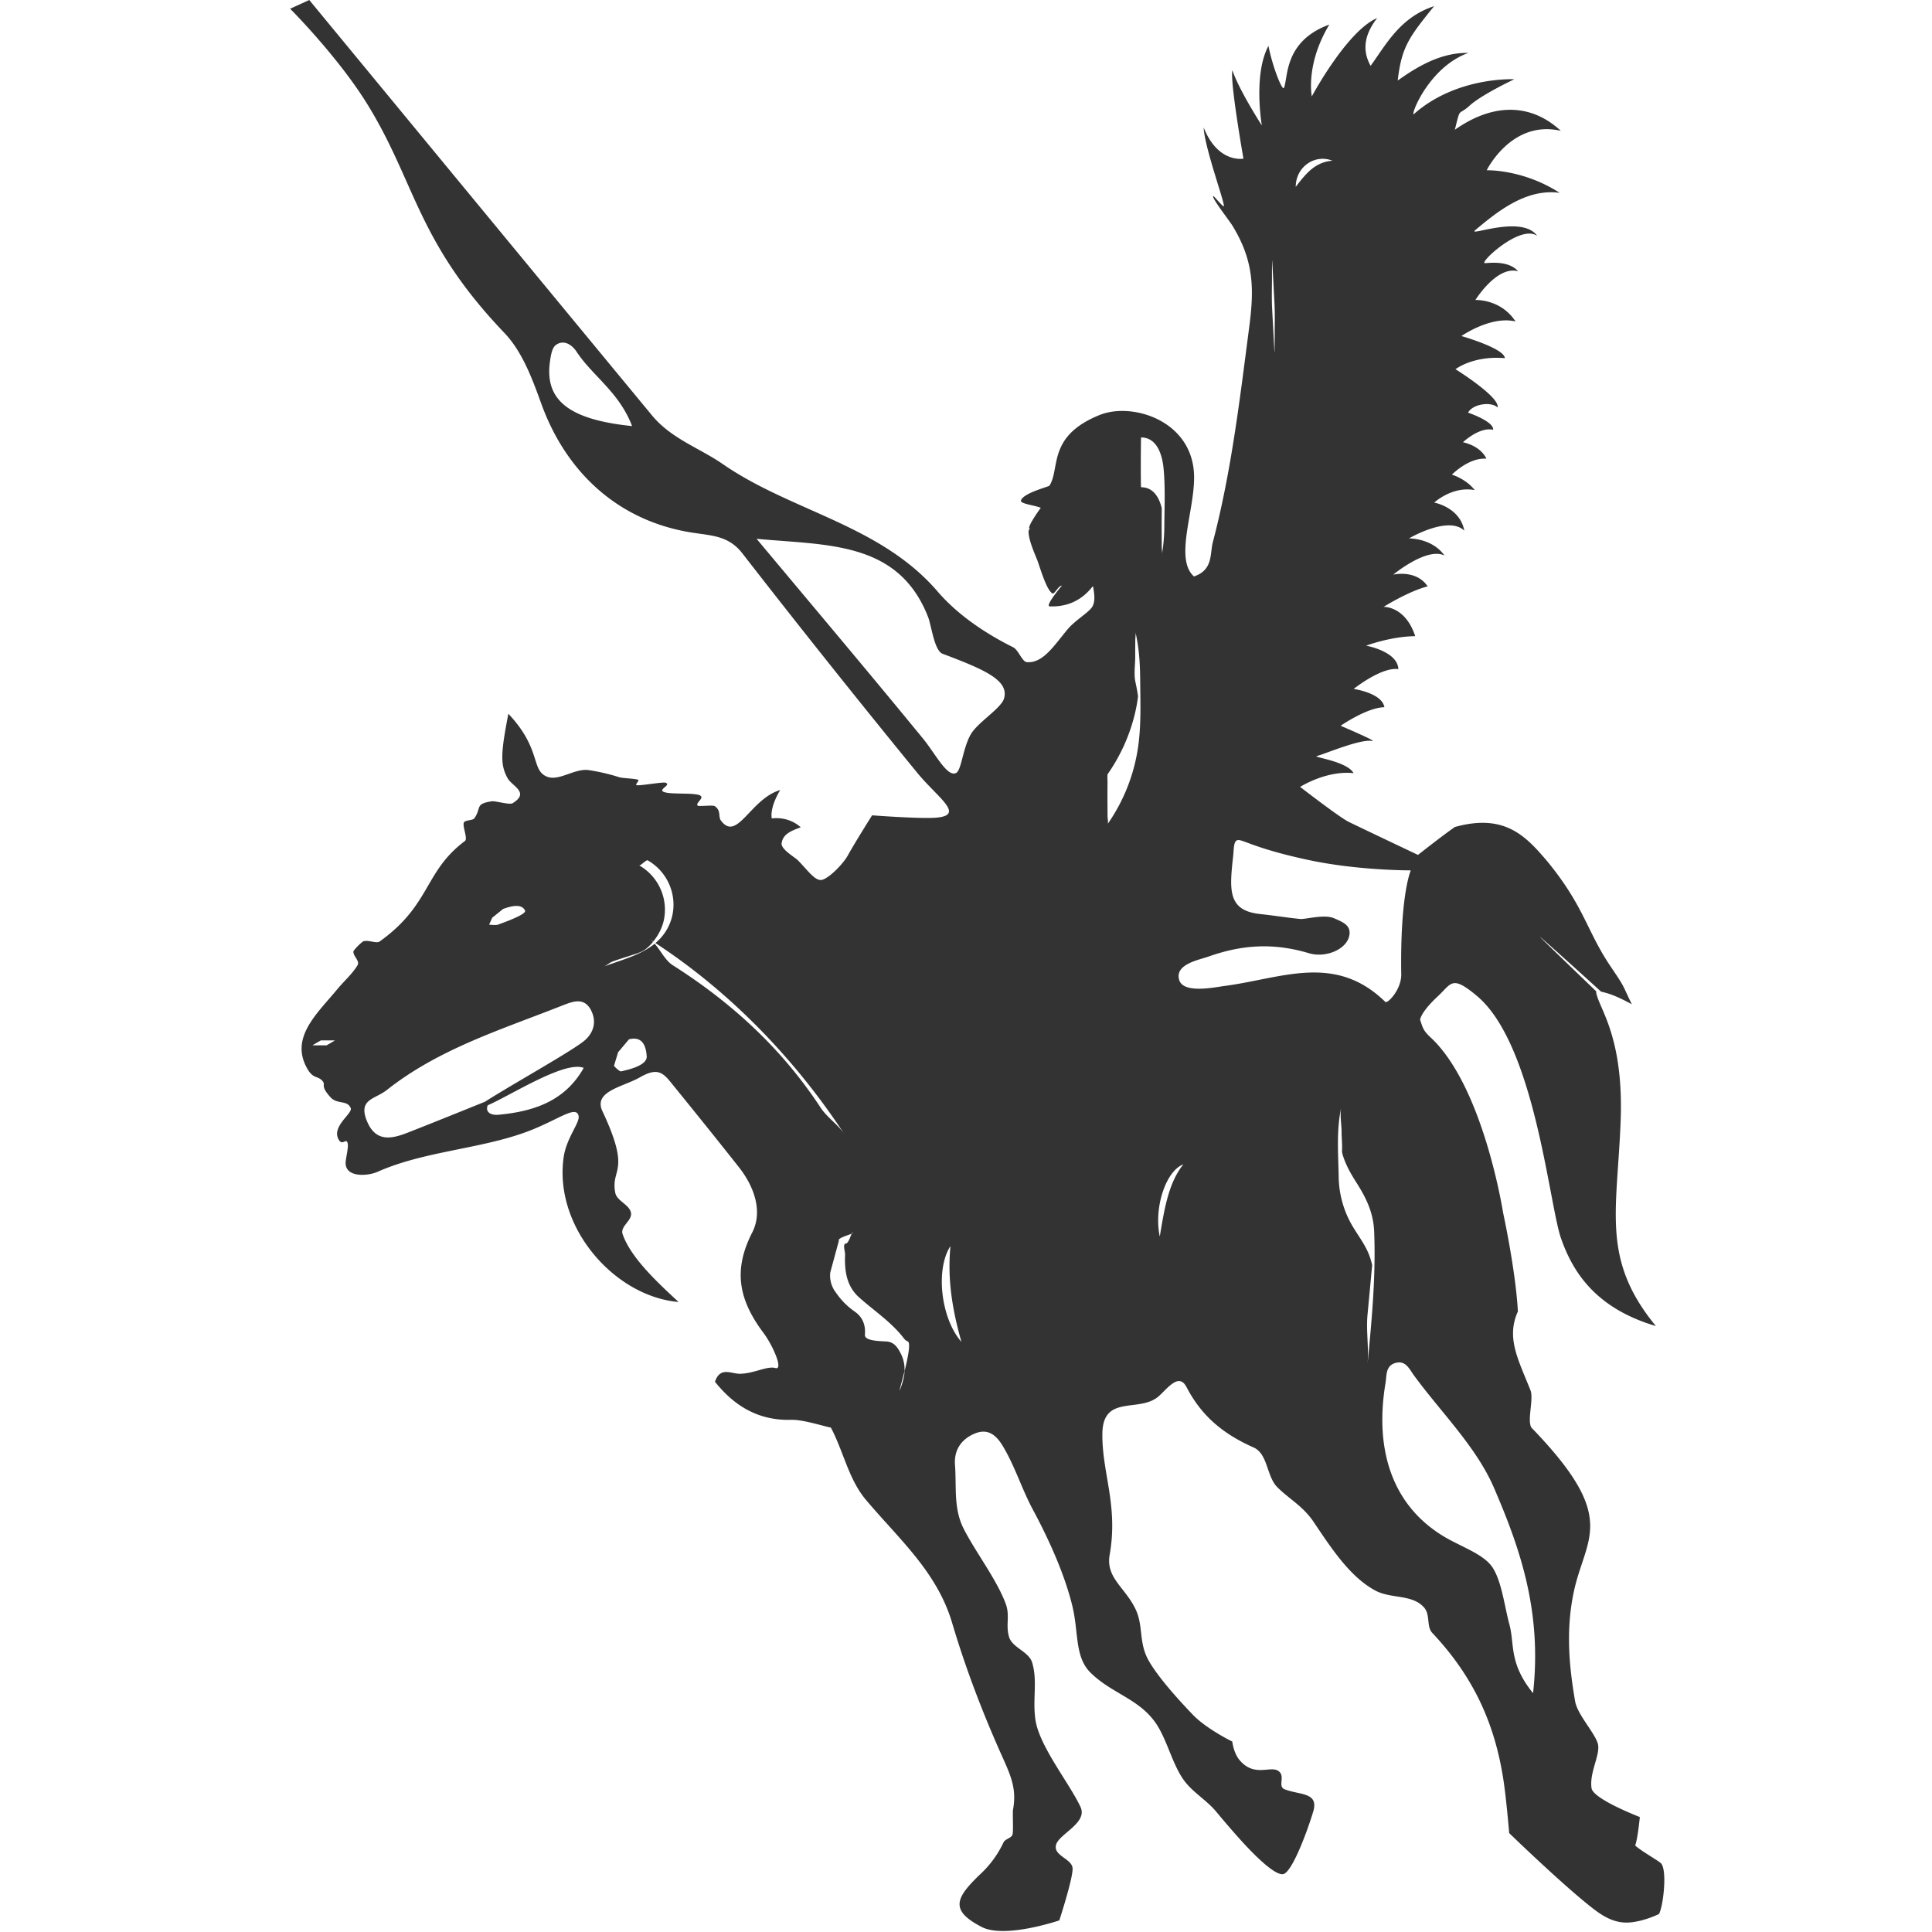 <?xml version="1.0" standalone="no"?><!DOCTYPE svg PUBLIC "-//W3C//DTD SVG 1.1//EN" "http://www.w3.org/Graphics/SVG/1.1/DTD/svg11.dtd"><svg class="icon" width="200px" height="200.00px" viewBox="0 0 1024 1024" version="1.1" xmlns="http://www.w3.org/2000/svg"><path fill="#333333" d="M551.89 268.791s14.866 1.791 23.566 4.964c3.659 1.331-26.662 6.422-29.451 6.55-2.738 0.128 5.885-11.514 5.885-11.514zM562.816 310.395s12.461-4.35 24.64-15.199c-3.94 9.544-10.849 26.943-31.088 26.201-2.789-0.102 6.448-11.002 6.448-11.002z"  /><path fill="#333333" d="M880.043 987.298c-3.864-2.815-10.03-6.166-13.356-9.135 1.407-3.864 2.456-15.096 2.456-15.096s-24.691-9.467-25.587-15.275c-1.228-8.111 4.503-17.399 3.454-23.028-1.049-5.629-10.874-15.71-12.154-22.977-3.224-18.653-4.938-37.587-0.844-57.443 6.115-29.783 24.589-38.995-21.774-87.098-3.454-2.738 0.87-15.506-1.049-20.367-6.448-16.248-12.998-27.736-6.678-41.783-1.151-21.698-7.855-52.428-7.855-52.428s-10.414-66.961-38.508-92.906c-3.992-3.685-4.171-5.476-5.476-9.314 0.665-3.173 4.529-7.855 9.211-12.205 7.599-7.062 7.471-11.591 20.853-0.435 30.781 25.664 38.252 110.28 44.649 128.574 6.397 18.295 18.73 37.127 50.253 46.44-28.888-35.208-20.572-60.308-18.678-108.182 1.868-46.952-12.486-61.102-13.024-69.366l-0.307-0.23s-26.534-25.485-29.246-28.299c-1.945-2.047 19.42 17.169 32.214 28.836 3.173 0.793 6.781 1.51 16.299 6.704-5.399-11.105-3.301-8.29-11.181-19.958-12.691-18.73-13.868-31.6-33.365-55.498-11.565-13.612-22.644-25.868-49.255-18.499-7.753 5.45-19.523 14.789-19.523 14.789s-24.768-11.719-36.666-17.476c-4.938-2.405-25.817-18.576-25.817-18.576s13.919-8.853 28.35-7.267c-3.633-6.525-22.44-8.495-19.369-9.135 3.07-0.614 22.619-9.058 29.092-7.958 3.812 0.64-16.606-8.034-16.606-8.034s14.098-9.749 23.207-9.825c-1.279-7.599-16.299-9.697-16.299-9.697s14.764-11.796 23.694-10.491c-0.384-9.493-17.092-12.435-17.092-12.435s12.896-4.887 26.022-5.041c-5.245-16.069-16.759-15.531-16.759-15.531s13.177-8.265 23.361-10.874c-6.115-9.083-18.243-6.218-18.243-6.218s17.86-14.764 27.173-10.107c-6.601-9.314-18.832-9.083-18.832-9.083s20.777-12.282 29.323-4.119c-2.328-12.435-15.941-14.866-15.941-14.866s9.493-8.853 21.467-6.627c-4.631-5.987-12.103-8.188-12.103-8.188s8.981-9.186 18.295-8.444c-3.301-7.062-12.435-8.725-12.435-8.725s8.674-8.239 16.017-6.627c0.281-4.529-13.305-9.058-13.305-9.058 2.508-4.708 12.41-5.987 15.608-2.738 1.51-5.476-22.261-20.29-22.261-20.29s9.288-7.292 26.15-5.859c-0.205-5.194-23.028-11.719-23.028-11.719s15.608-10.9 28.683-7.727c-7.804-12.026-21.263-11.386-21.263-11.386s11.361-18.346 22.644-15.224c-4.989-5.68-14.661-4.452-17.578-4.299-3.48 0.179 18.73-20.905 27.711-14.431-8.213-11.565-37.536 0.844-32.802-3.122 10.977-9.16 26.662-22.261 44.7-19.702-19.523-12.614-38.687-11.975-38.687-11.975s13.152-26.917 39.276-20.905c-15.506-14.38-35.438-15.147-56.163-0.563 3.147-12.691 1.535-7.036 7.804-12.768 6.499-5.936 23.719-13.996 23.719-13.996s-30.756-1.612-53.426 18.627c-1.075-1.356 9.109-25.536 29.092-32.598-15.02-0.307-27.941 7.881-37.459 14.636 2.021-18.09 6.371-23.386 19.267-39.404-17.962 5.859-25.357 20.188-33.647 31.625-3.429-6.243-4.913-14.508 3.48-25.331-15.992 6.755-34.645 41.528-34.645 41.528s-3.48-16.887 9.288-38.073c-24.333 8.853-21.749 28.504-24.077 33.57-0.793 1.714-5.859-10.542-8.188-22.261-8.188 15.224-3.505 42.167-3.505 42.167s-12.103-18.73-15.608-29.271c-1.356 5.936 5.859 46.85 5.859 46.85s-13.459 2.687-21.109-16.529c0.589 11.412 12.384 42.909 10.542 41.809-1.254-0.742-5.143-5.604-5.424-5.45-1.228 0.614 8.444 12.896 10.158 15.71 11.284 18.474 11.591 33.186 8.93 53.451-5.015 38.355-9.467 76.786-19.318 114.297-1.638 6.243 0.256 14.661-10.004 18.167-10.951-9.672 1.407-37.28-0.051-55.575-2.2-27.583-33.186-36.82-49.997-29.988-27.736 11.233-20.751 28.146-26.508 37.408-0.409 0.64-13.689 3.812-15.122 7.804-0.921 2.559 13.587 2.789 12.512 6.141-1.254 3.915-1.484 7.702-5.22 8.393-2.354 0.435-3.275 0.435-3.275 2.124 0 4.196 2.917 10.874 4.452 14.636 1.407 3.454 4.836 16.069 8.162 18.039 1.126 0.665 3.198-4.222 5.041-4.094 2.584 0.179 3.403 2.149 5.68 2.866 4.273 1.356 10.874-4.145 10.977-1.893 0.051 1.356 1.714 7.369-0.947 10.772-2.252 2.891-9.007 6.96-12.666 11.361-7.292 8.751-13.049 18.09-21.621 17.425-2.482-0.179-4.427-6.499-7.292-7.906-14.661-7.292-29.399-17.194-39.967-29.502-30.5-35.515-77.452-42.372-113.939-67.601-12.179-8.444-27.25-13.382-37.485-25.792C291.236 154.443 163.915 0 163.915 0L153.783 4.631s25.331 25.331 40.939 50.637c25.715 41.707 26.175 72.59 72.59 121.154 9.442 9.877 14.738 24.128 19.472 37.255 13.74 38.125 42.321 62.739 80.087 68.624 10.9 1.689 19.344 1.714 26.585 10.977a5988.931 5988.931 0 0 0 92.829 116.472c10.849 13.177 25.638 22.389 9.697 23.642-8.469 0.665-33.749-1.254-33.749-1.254s-8.879 14.047-12.845 21.212c-2.533 4.58-9.672 11.821-13.535 12.947-3.71 1.075-7.727-5.066-12.998-10.363-1.74-1.74-9.16-5.834-8.572-9.135 0.793-4.554 4.427-6.243 10.132-8.316-7.011-6.243-15.327-4.682-15.327-4.682s-1.561-4.938 4.427-15.071c-15.838 4.682-22.875 27.813-31.446 16.12-1.484-2.021 0.256-5.194-3.224-7.574-1.023-0.691-8.393 0.23-8.981-0.23-1.791-1.356 4.606-4.503 0.512-5.706-4.273-1.279-16.171-0.102-18.96-1.817-2.124-1.305 4.478-3.531 1.305-4.682-1.331-0.486-13.996 1.791-15.327 1.305-0.972-0.358 1.791-2.508 0.768-2.866-1.996-0.691-8.034-0.742-10.03-1.356a103.243 103.243 0 0 0-16.171-3.761c-7.318-0.998-15.582 5.911-21.851 3.557-8.904-3.352-2.866-14.559-20.674-33.417-4.017 20.93-4.375 26.943-0.384 34.184 2.328 4.222 11.949 7.548 2.61 13.254-1.561 0.947-9.186-1.305-10.926-1.049-9.262 1.407-5.322 3.352-9.365 9.083-0.768 1.075-4.734 0.87-5.45 2.073-1.075 1.791 2.175 8.623 0.512 9.877-21.826 16.376-17.936 33.775-45.212 53.272-1.791 1.279-6.269-1.1-8.827 0a26.534 26.534 0 0 0-4.938 4.938c-0.947 2.277 3.429 5.245 2.098 7.548-2.559 4.478-7.139 8.418-10.926 12.998-10.286 12.435-24.154 24.691-16.632 40.274 3.633 7.548 5.962 5.015 8.827 8.06 2.2 2.354-1.561 2.328 4.427 8.827 3.531 3.838 8.904 1.279 10.644 5.706 1.126 2.866-10.644 9.877-6.243 16.887 2.047 3.275 4.043-1.663 4.682 2.073 0.384 2.175-1.228 8.213-1.151 10.363 0.281 7.446 11.616 6.781 17.015 4.375 24.436-10.823 53.451-11.924 78.27-20.905 16.862-6.115 26.764-14.712 28.197-8.751 0.844 3.582-6.397 11.565-7.906 21.902-5.348 37.178 27.045 73.921 60.897 76.786-10.695-9.953-25.28-23.259-29.655-35.975-1.458-4.247 5.45-7.216 4.375-11.565-1.049-4.196-7.446-6.064-8.265-10.312-2.61-13.331 8.751-10.209-6.806-43.268-5.015-10.644 11.028-12.87 19.932-17.988 8.623-4.964 11.796-2.866 16.094 2.431 12.179 14.994 24.333 30.065 36.308 45.238 8.162 10.312 12.742 23.514 7.062 34.594-10.312 20.137-7.062 35.822 5.936 53.195 4.964 6.601 10.772 19.881 6.346 18.653-4.427-1.228-11.207 2.917-18.781 3.045-4.631 0.077-10.465-3.992-13.254 4.222 10.312 12.947 23.156 20.649 40.351 20.188 6.192-0.179 16.401 3.173 21.084 4.119 6.601 12.41 9.416 27.378 18.448 38.125 17.45 20.802 37.792 38.176 45.852 65.477 6.704 22.644 15.122 44.905 24.64 66.526 5.783 13.126 9.8 20.086 7.625 32.291-0.358 1.945 0.281 11.412-0.307 13.305-0.589 1.893-3.915 2.277-4.759 4.145a54.654 54.654 0 0 1-12.205 16.734c-13.254 12.666-16.478 19.241 0.691 28.094 12.282 6.32 41.093-3.505 41.093-3.505s7.088-21.698 7.036-27.404c-0.051-5.296-10.363-6.729-8.776-12.64 1.535-5.757 16.862-11.591 12.998-20.009-5.604-12.231-21.698-31.984-23.873-46.005-1.689-10.849 1.177-20.674-1.765-30.551-1.765-5.962-10.593-7.855-12.282-13.689-1.868-6.422 0.64-11.105-1.765-17.553-4.81-12.947-16.017-27.404-22.312-39.813-5.45-10.747-3.685-22.363-4.554-33.672-0.614-7.983 3.377-13.74 10.439-16.683 8.879-3.71 13.228 3.454 16.452 9.314 5.501 9.953 9.007 21.007 14.405 31.037 8.009 14.866 16.887 34.056 21.032 51.583 3.224 13.715 1.126 26.508 9.493 34.773 11.002 10.874 25.024 13.638 34.056 25.996 6.576 8.981 9.314 23.335 16.145 31.958 4.708 5.936 11.489 9.825 16.35 15.659 4.58 5.501 9.237 10.951 14.073 16.248 5.066 5.552 17.015 17.962 21.57 16.913 4.554-1.049 12.282-21.416 15.813-33.007 3.198-10.542-7.088-8.776-15.122-11.949-3.966-1.561 0.793-7.164-3.505-9.825-4.273-2.661-12.64 3.505-20.367-5.629-3.224-3.812-3.864-9.825-3.864-9.825s-13.459-6.576-20.725-14.047c-7.139-7.369-21.16-22.696-24.947-31.6-3.633-8.572-1.714-16.401-5.629-24.589-5.45-11.463-15.864-16.504-13.689-28.811 4.631-26.227-4.171-43.498-3.864-64.274 0.307-21.186 20.035-10.516 30.193-20.009 4.938-4.606 10.491-12.051 14.405-4.554 7.062 13.51 17.22 23.873 35.464 31.958 7.753 3.429 6.857 15.25 12.64 21.084 6.192 6.218 13.638 10.03 19.267 18.423 9.595 14.278 19.369 29.22 32.726 36.385 8.265 4.427 19.293 1.868 25.638 8.776 3.71 4.017 1.228 10.158 4.554 13.689 21.928 23.335 33.749 48.718 38.125 81.059 1.305 9.621 2.61 25.024 2.61 25.024s28.862 27.967 44.419 39.967c4.606 3.557 10.132 7.216 17.066 7.446 6.525 0.205 14.508-2.866 17.911-4.554 2.303-4.094 4.606-24.359 0.742-27.148zM291.441 192.03c0.435-3.25 1.049-7.702 3.25-9.237 4.196-2.942 8.495-0.077 10.951 3.685 8.367 12.742 22.542 21.34 29.374 39.353-33.8-3.454-46.184-13.919-43.575-33.8zM176.913 551.834l-1.612 0.947-1.612 0.921c-0.051 0.026-0.537 0.358-0.691 0.358h-7.42c0.154 0 0.512-0.307 0.665-0.409l1.612-0.947 1.612-0.921c0.051-0.026 0.537-0.358 0.691-0.358h7.42c-0.154 0-0.537 0.333-0.665 0.409z m83.976-65.426l5.757-4.631c7.958-2.994 10.619-1.279 11.642 0.844 1.023 2.124-13.024 6.934-14.226 7.42-1.177 0.486-4.81 0.026-4.81 0.026l1.638-3.659z m3.454 104.42c-5.169 0.486-7.113-2.124-5.808-5.015 12.051-5.194 40.888-23.821 50.841-19.804-10.312 18.371-27.864 23.182-45.033 24.819z m44.7-38.687c-8.034 6.166-38.918 23.386-51.993 31.805-13.663 5.501-27.327 11.054-41.067 16.427-8.776 3.429-17.092 5.015-21.672-6.601-4.401-11.258 4.503-11.156 10.67-16.017 27.736-21.902 60.667-32.009 92.599-44.624 6.039-2.38 12.154-4.862 15.813 2.584 2.994 6.115 1.151 12.205-4.35 16.427z m20.342 15.685c-1.075 0.358-3.966-2.891-3.966-2.891l2.175-7.216 5.783-6.857c7.216-1.817 9.032 3.608 9.39 9.032 0.333 5.399-12.307 7.548-13.382 7.932z m27.225-56.215c-4.017-2.559-6.371-7.727-9.621-11.412-7.574 6.166-17.936 8.674-27.02 12.128 1.612-0.614 2.942-2.021 4.58-2.635 3.198-1.228 6.448-2.175 9.697-3.25 2.815-0.921 5.962-1.74 8.29-3.633 1.305-1.075 2.482-2.277 3.557-3.582a13.356 13.356 0 0 0-2.098-1.714c0.768 0.486 1.484 1.023 2.226 1.51 2.533-3.07 4.452-6.678 5.45-10.542a26.994 26.994 0 0 0-12.947-29.834c0.742 0.435 3.761-3.096 4.58-2.635 12.64 7.216 17.45 23.335 10.414 36.18-1.689 3.07-3.838 5.552-6.32 7.65 39.762 25.996 74.1 61.665 100.173 101.324-3.403-5.194-9.186-8.853-12.614-14.073-20.521-31.242-46.875-55.472-78.347-75.481z m120.668 224.27c-1.356 3.531 0.435-2.277 2.124-9.186a17.962 17.962 0 0 0-1.817-8.955c-1.638-3.326-3.608-6.525-7.804-6.729-4.068-0.23-11.642-0.358-11.361-3.557 0.435-5.194-1.203-9.493-5.68-12.486a38.892 38.892 0 0 1-9.672-9.851 14.585 14.585 0 0 1-2.994-10.747l4.554-16.759c-0.844-1.382 4.887-2.891 6.781-3.736 0.256-0.512 0.461-0.768 0.614-0.461 0.051 0.102-0.23 0.281-0.614 0.461-0.691 1.433-1.714 5.066-3.07 5.22-1.868 0.205-0.384 4.145-0.435 5.808-0.333 8.469 0.665 16.683 7.42 22.721 8.06 7.216 17.271 13.177 23.924 21.954a5.117 5.117 0 0 0 1.919 1.433c1.638 0.793-0.026 8.776-1.714 15.685-0.179 3.07-1.023 6.141-2.175 9.186z m26.482-75.43c-1.714 17.681 1.023 33.826 5.808 50.764-10.849-12.333-13.894-38.38-5.808-50.764z m28.376-290.207c-1.51 5.169-13.74 12.512-17.476 18.755-4.324 7.216-5.041 19.216-7.881 20.674-4.708 2.456-10.926-10.081-17.553-18.192-29.118-35.54-58.773-70.646-88.224-105.904 37.127 3.531 75.072 1.023 90.885 41.4 1.791 4.554 3.301 17.86 7.676 19.523 22.337 8.418 35.412 14.098 32.572 23.745z m174.094-285.064c-9.288 0.691-14.175 6.985-19.472 13.843 0.051-10.593 10.107-17.553 19.472-13.843z m-32.06 62.611c0-2.635 0-5.271 0.051-7.881-0.026 0.819 0-3.045 0.102-1.331l1.177 22.209c0.281 5.399 0.102 10.849 0.102 16.248 0 2.635 0 5.271-0.051 7.881 0.026-0.819 0 3.045-0.102 1.331l-1.177-22.209c-0.307-5.399-0.128-10.849-0.102-16.248z m-70.62 245.558a95.107 95.107 0 0 1-16.427 43.319c0.358-0.537-0.077-3.122-0.102-3.864l-0.051-9.339c0-3.122 0-6.218 0.051-9.339 0-0.102-0.23-3.403 0.102-3.864 6.704-9.621 11.591-20.393 14.354-31.805 0.768-3.122 1.305-6.243 1.714-9.39a108.591 108.591 0 0 0-1.382-7.548c-0.921-4.068-0.128-9.058-0.128-13.203 0-3.122 0-6.218 0.051-9.339 0-0.793 0.307-2.917 0.102-3.864 1.868 8.188 2.405 16.35 2.482 24.717 0.077 11.13 0.537 22.44-0.768 33.519z m1.254-135.099c-0.256 0-0.154-26.406 0-26.406 8.648 0.051 11.284 9.646 11.924 16.58 0.921 9.851 0.486 19.932 0.384 29.783a90.322 90.322 0 0 1-1.254 15.557c0.205-1.151-0.077-2.661-0.102-3.864l-0.051-9.339c0-3.122 0-6.218 0.051-9.339l-0.026-1.996c-1.407-5.604-4.401-10.951-10.926-10.977z m9.902 397.135c-3.275-15.327 3.25-34.798 12.486-38.252-7.778 9.697-10.03 23.361-12.486 38.252z m110.101 67.857c0.819-8.7-0.819-17.655 0-26.406 0.819-8.776 1.663-17.527 2.456-26.303a36.026 36.026 0 0 0-2.226-6.883c-1.97-4.427-4.836-8.367-7.369-12.461a52.811 52.811 0 0 1-8.137-27.557c-0.23-12.103-1.279-24.973 1.407-36.871-0.896 3.966 0.128 9.135 0.128 13.203 0 3.224 0.461 7.062 0.205 10.516 0.128 0.563 0.23 1.126 0.409 1.689 1.561 5.117 4.094 9.672 6.96 14.15 5.424 8.495 9.288 16.273 9.697 26.534 0.947 23.694-1.305 46.901-3.531 70.39z m-75.507-200.704c-5.629 0.742-22.184 4.324-24.333-3.224-2.354-8.29 10.414-10.491 15.531-12.307 17.374-6.141 34.031-7.548 53.323-1.766 8.802 2.635 20.214-2.047 21.391-9.672 0.742-4.836-2.712-6.627-8.418-8.981-5.066-2.073-14.994 0.742-17.655 0.486-6.96-0.691-14.431-1.893-21.391-2.635-16.964-1.842-16.145-12.563-14.201-30.295 0.537-4.785 0.128-9.262 3.224-8.879 3.096 0.384 10.849 5.041 37.101 10.619 26.278 5.578 53.886 5.424 53.886 5.424s-5.783 12.666-5.066 55.703c-0.281 7.804-7.088 14.866-8.418 14.047-26.662-26.099-54.961-12.486-84.974-8.52z m163.245 374.874c-12.973-16.017-9.646-25.843-12.563-36.564-2.584-9.544-3.992-22.312-8.776-29.86-4.682-7.369-16.887-11.105-26.329-16.862-28.146-17.169-36.129-47.489-30.551-80.957 0.691-4.094-0.026-9.288 5.296-10.772 5.476-1.535 7.395 3.326 9.902 6.729 14.431 19.676 32.879 37.638 42.321 59.464 13.638 31.651 25.561 65.272 20.7 108.821z"  /></svg>